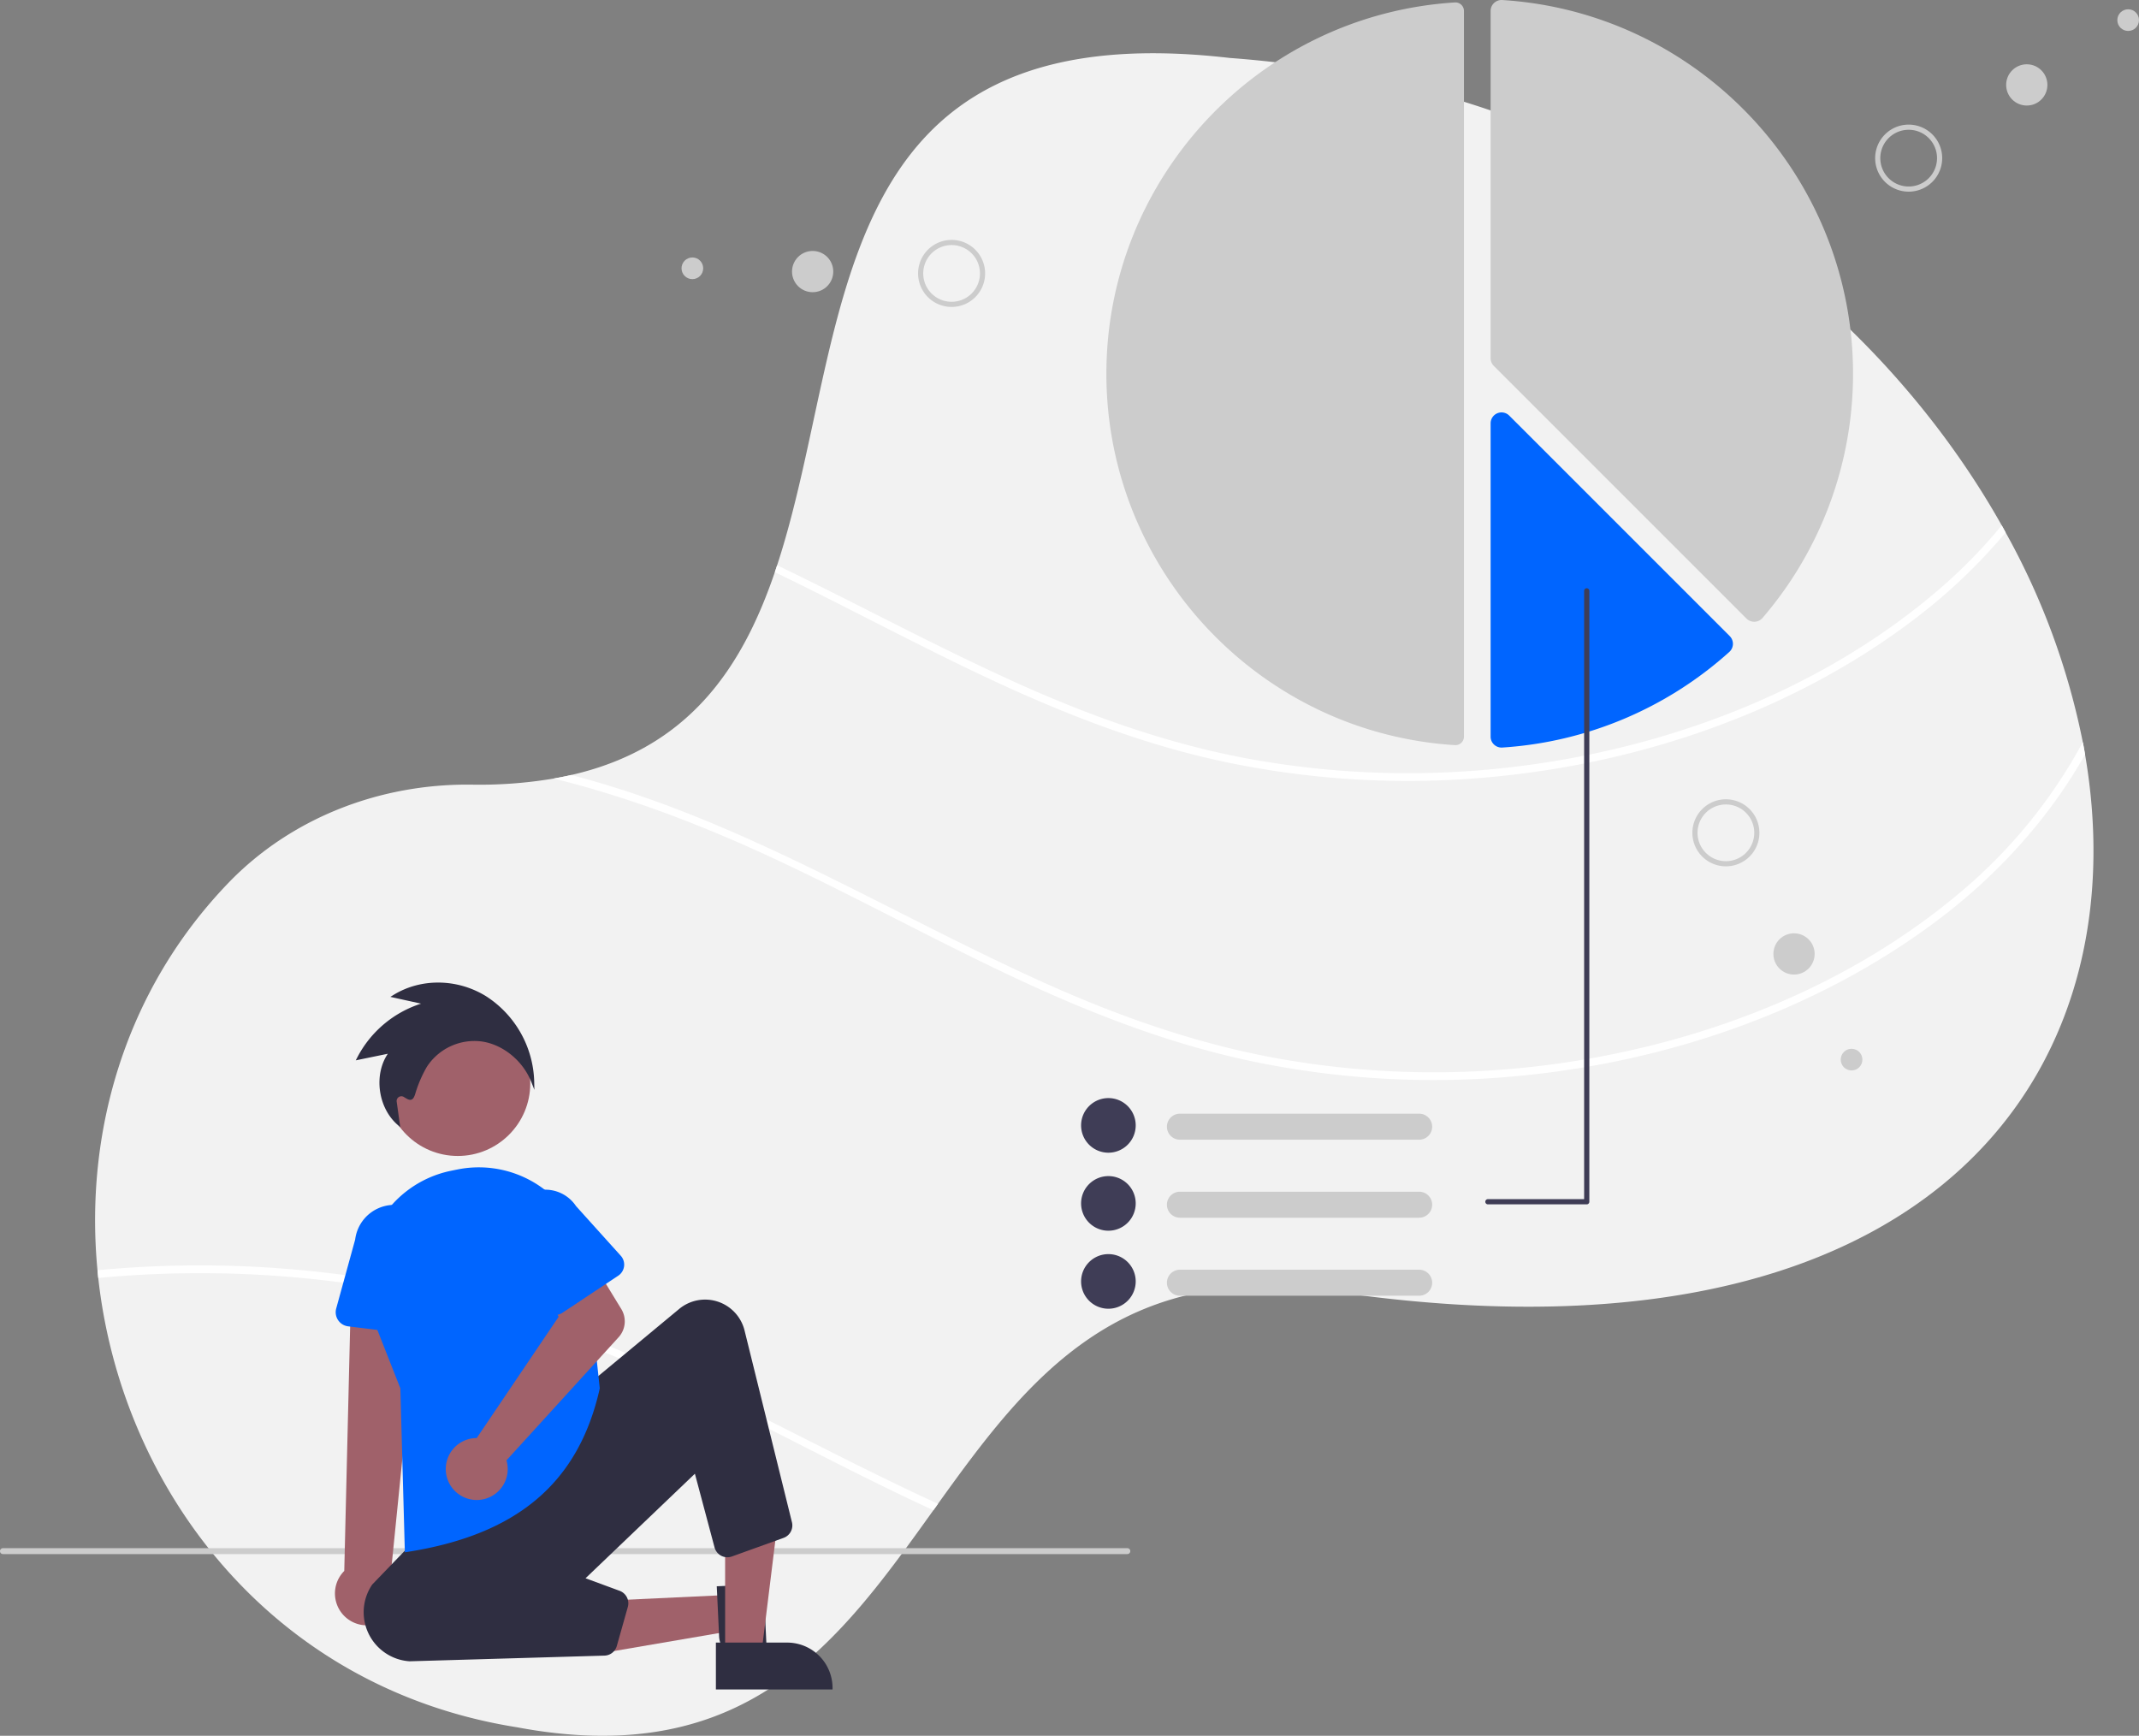 <svg xmlns="http://www.w3.org/2000/svg" width="724.797" height="588.172" data-name="Layer 1"><rect width="100%" height="100%" fill="#808080" stroke="none"/><path fill="#f2f2f2" d="M692.771 359.27a126.332 126.332 0 0 1-2.48 4.526c-32.833 57.2-109.21 92.722-238.014 73.921-73.135-11.183-104.28 29.836-134.44 71.85-.516.726-1.03 1.45-1.555 2.176-31.583 44.059-62.852 88.24-141.036 73.554C92.36 572.192 41.208 504.893 33.293 433.043c-.097-.874-.184-1.756-.263-2.63-4.447-46.584 9.296-94.819 44.356-131.233 21.178-21.99 51.267-33.671 82.326-33.304a151.325 151.325 0 0 0 27.922-2.071c2.036-.358 4.01-.751 5.933-1.197 39.568-9.042 57.802-35.925 68.984-68.731.263-.778.525-1.556.778-2.342 25.677-78.237 13.804-188.048 153.398-171.894 124.917 9.209 216.591 78.473 261.559 158.387.446.804.891 1.608 1.328 2.412a243.744 243.744 0 0 1 26.14 71.038c.28 1.397.533 2.795.769 4.193 6.36 37.113 2.193 73.187-13.752 103.6Z"/><path fill="#fff" d="M679.614 180.44a191.296 191.296 0 0 1-30.115 28.752c-43.063 33.025-97.607 50.935-151.416 54.692a300.836 300.836 0 0 1-82.579-5.61c-27.608-5.783-53.94-15.97-79.442-27.87-24.804-11.575-48.873-24.628-73.51-36.527.262-.778.524-1.556.777-2.342 26.865 12.93 53.18 27.18 80.36 39.499 25.607 11.61 52.114 21.081 79.835 26.149a299.78 299.78 0 0 0 83.855 3.285c53.661-5.4 108.248-25.197 149.502-60.615a178.512 178.512 0 0 0 21.405-21.825c.446.804.891 1.608 1.328 2.412Z"/><path fill="#ccc" d="M493.172.822q-.094 0-.188.006c-66.216 4.148-118.086 59.419-118.086 125.83 0 66.41 51.87 121.682 118.086 125.829a2.876 2.876 0 0 0 2.169-.779 2.846 2.846 0 0 0 .906-2.094V3.702a2.886 2.886 0 0 0-2.887-2.88ZM594.413 210.686a3.713 3.713 0 0 1-2.618-1.083l-85.617-85.617a3.673 3.673 0 0 1-1.083-2.614V3.702a3.66 3.66 0 0 1 1.165-2.693 3.716 3.716 0 0 1 2.782-1c66.648 4.174 118.856 59.806 118.856 126.649a126.893 126.893 0 0 1-30.679 82.74 3.717 3.717 0 0 1-2.669 1.286q-.068.002-.137.002Z"/><path fill="#0065ff" d="M508.807 253.315a3.727 3.727 0 0 1-2.545-1.007 3.662 3.662 0 0 1-1.167-2.695v-106.17a3.697 3.697 0 0 1 6.31-2.613l74.711 74.711a3.704 3.704 0 0 1-.138 5.368 127.174 127.174 0 0 1-76.942 32.399 3.646 3.646 0 0 1-.23.007Z"/><path fill="#fff" d="M706.523 255.671c-11.987 21.256-28.91 40.005-48.288 54.866-43.063 33.025-97.606 50.935-151.415 54.692a300.836 300.836 0 0 1-82.579-5.609c-27.608-5.784-53.94-15.97-79.443-27.87-25.965-12.118-51.135-25.86-76.987-38.205-25.825-12.337-52.368-22.856-80.177-29.74 2.036-.358 4.01-.751 5.933-1.197q2.725.708 5.434 1.468c54.377 15.202 102.367 45.16 153.425 68.303 25.607 11.611 52.114 21.082 79.835 26.149a299.78 299.78 0 0 0 83.855 3.285c53.66-5.4 108.247-25.197 149.502-60.615a174.255 174.255 0 0 0 40.136-49.72c.28 1.397.533 2.795.769 4.193ZM166.675 442.304c53.573 14.975 100.944 44.277 151.162 67.264-.516.725-1.03 1.45-1.555 2.175a512.134 512.134 0 0 1-3.81-1.765c-25.964-12.118-51.135-25.86-76.987-38.205-26.376-12.599-53.495-23.301-81.95-30.177a366.18 366.18 0 0 0-120.242-8.553c-.097-.874-.184-1.756-.263-2.63a368.936 368.936 0 0 1 133.645 11.89Z"/><path fill="#ccc" d="M382 526.601H1a1 1 0 1 1 0-2h381a1 1 0 0 1 0 2Z"/><circle cx="155.119" cy="367.136" r="24.561" fill="#a0616a"/><path fill="#a0616a" d="m247.019 540.442.573 12.247-46.963 8.04-.846-18.074 47.236-2.213z"/><path fill="#2f2e41" d="m258.744 536.763 1.303 27.84-.5.024a18.991 18.991 0 0 1-11.016-2.665c-2.998-1.91-4.725-4.557-4.86-7.451l-.797-17.005Z"/><path fill="#a0616a" d="m245.705 560.594 12.26-.001 5.832-47.288-18.094.001.002 47.288z"/><path fill="#2f2e41" d="M242.578 556.591h24.144a15.386 15.386 0 0 1 15.387 15.385v.5l-39.53.002Z"/><path fill="#a0616a" d="M129.962 549.139a10.743 10.743 0 0 0 2.501-16.282l9.786-97.354-23.306 1.629-2.29 95.184a10.8 10.8 0 0 0 13.31 16.823Z"/><path fill="#0065ff" d="m142.135 452.378-24.15-2.943a4.817 4.817 0 0 1-4.061-6.058l6.43-23.386a13.377 13.377 0 0 1 26.549 3.314l.63 24.168a4.817 4.817 0 0 1-5.398 4.905Z"/><path fill="#2f2e41" d="M138.756 562.929a16.662 16.662 0 0 1-12.634-26.002l15.774-16.376 57.5-51.5 30.74-25.509a13.765 13.765 0 0 1 22.153 7.29l16.06 64.969a4.49 4.49 0 0 1-2.844 5.314l-17.509 6.303a4.5 4.5 0 0 1-5.872-3.074l-6.66-24.976-37.058 35.427 11.562 4.256a4.519 4.519 0 0 1 2.777 5.444l-3.737 13.238a4.482 4.482 0 0 1-4.2 3.275Z"/><path fill="#0065ff" d="m137.186 526.003-1.521-55.554-9.594-24.366a36.666 36.666 0 0 1 26.67-49.346q1.185-.246 2.363-.48a36.66 36.66 0 0 1 43.623 32.373l4.509 41.822-.019.08c-7.189 31.978-27.992 49.577-65.47 55.384Z"/><path fill="#a0616a" d="M159.877 487.414a10.526 10.526 0 0 1 1.653-.123l27.759-41.096-5.257-10.84 15.323-10.073 11.172 18.287a8 8 0 0 1-.913 9.557l-37.992 41.713a10.497 10.497 0 1 1-11.745-7.425Z"/><path fill="#0065ff" d="M186.86 445.43a4.495 4.495 0 0 1-2.862-2.419l-9.6-20.443a12.497 12.497 0 0 1 20.779-13.892l15.168 16.833a4.5 4.5 0 0 1-.853 6.76l-18.93 12.576a4.495 4.495 0 0 1-3.703.586Z"/><path fill="#ccc" d="M480.883 386.187h-81.07a4.406 4.406 0 0 1 0-8.812h81.07a4.406 4.406 0 0 1 0 8.812Z"/><path fill="#3f3d56" d="M375.58 390.593a9.253 9.253 0 1 1 9.253-9.252 9.263 9.263 0 0 1-9.253 9.252Z"/><path fill="#ccc" d="M480.883 412.623h-81.07a4.406 4.406 0 1 1 0-8.812h81.07a4.406 4.406 0 1 1 0 8.812Z"/><path fill="#3f3d56" d="M375.58 417.03a9.253 9.253 0 1 1 9.253-9.253 9.263 9.263 0 0 1-9.253 9.252Z"/><path fill="#ccc" d="M480.883 439.059h-81.07a4.406 4.406 0 0 1 0-8.812h81.07a4.406 4.406 0 0 1 0 8.812Z"/><path fill="#3f3d56" d="M375.58 443.465a9.253 9.253 0 1 1 9.253-9.253 9.263 9.263 0 0 1-9.253 9.253ZM504.175 408.098h33.486a.881.881 0 0 0 .881-.88V200.205a.881.881 0 1 0-1.762 0v206.13h-32.605a.881.881 0 1 0 0 1.762Z"/><path fill="#ccc" d="M647.661 64.906a11.358 11.358 0 1 1 10.41-12.233 11.358 11.358 0 0 1-10.41 12.233Zm-.14-1.742a9.61 9.61 0 1 0-10.351-8.807 9.61 9.61 0 0 0 10.351 8.807Z"/><circle cx="686.77" cy="28.774" r="6.989" fill="#ccc"/><circle cx="721.125" cy="6.815" r="3.671" fill="#ccc"/><path fill="#ccc" d="M594.295 288.46a11.358 11.358 0 1 1-3.215-15.737 11.37 11.37 0 0 1 3.215 15.737ZM576.8 276.9a9.61 9.61 0 1 0 13.316-2.72 9.621 9.621 0 0 0-13.316 2.72Z"/><circle cx="607.901" cy="323.241" r="6.989" fill="#ccc"/><circle cx="627.397" cy="359.051" r="3.671" fill="#ccc"/><path fill="#ccc" d="M312.278 97.706a11.358 11.358 0 1 1 15.225 5.117 11.37 11.37 0 0 1-15.225-5.117Zm18.777-9.33a9.61 9.61 0 1 0-4.33 12.882 9.621 9.621 0 0 0 4.33-12.883Z"/><circle cx="275.365" cy="92.022" r="6.989" fill="#ccc"/><circle cx="234.607" cy="90.915" r="3.671" fill="#ccc"/><path fill="#2f2e41" d="m181.075 369.285-1.024-2.61c-2.824-7.198-9.578-12.732-16.806-13.769a19.208 19.208 0 0 0-18.638 8.642 42.1 42.1 0 0 0-3.932 9.202c-.322.957-.647 1.65-1.27 1.859-.703.252-1.402-.18-2.56-.898a1.602 1.602 0 0 0-2.43 1.578l1.214 8.67-1.016-.905c-6.613-5.886-7.971-16.961-3.195-23.988l-10.87 2.233.489-.934a37.127 37.127 0 0 1 21.644-18.28l-10.413-2.293 1.053-.649c9.325-5.744 21.627-5.582 31.34.403a35.543 35.543 0 0 1 16.355 28.936Z"/></svg>